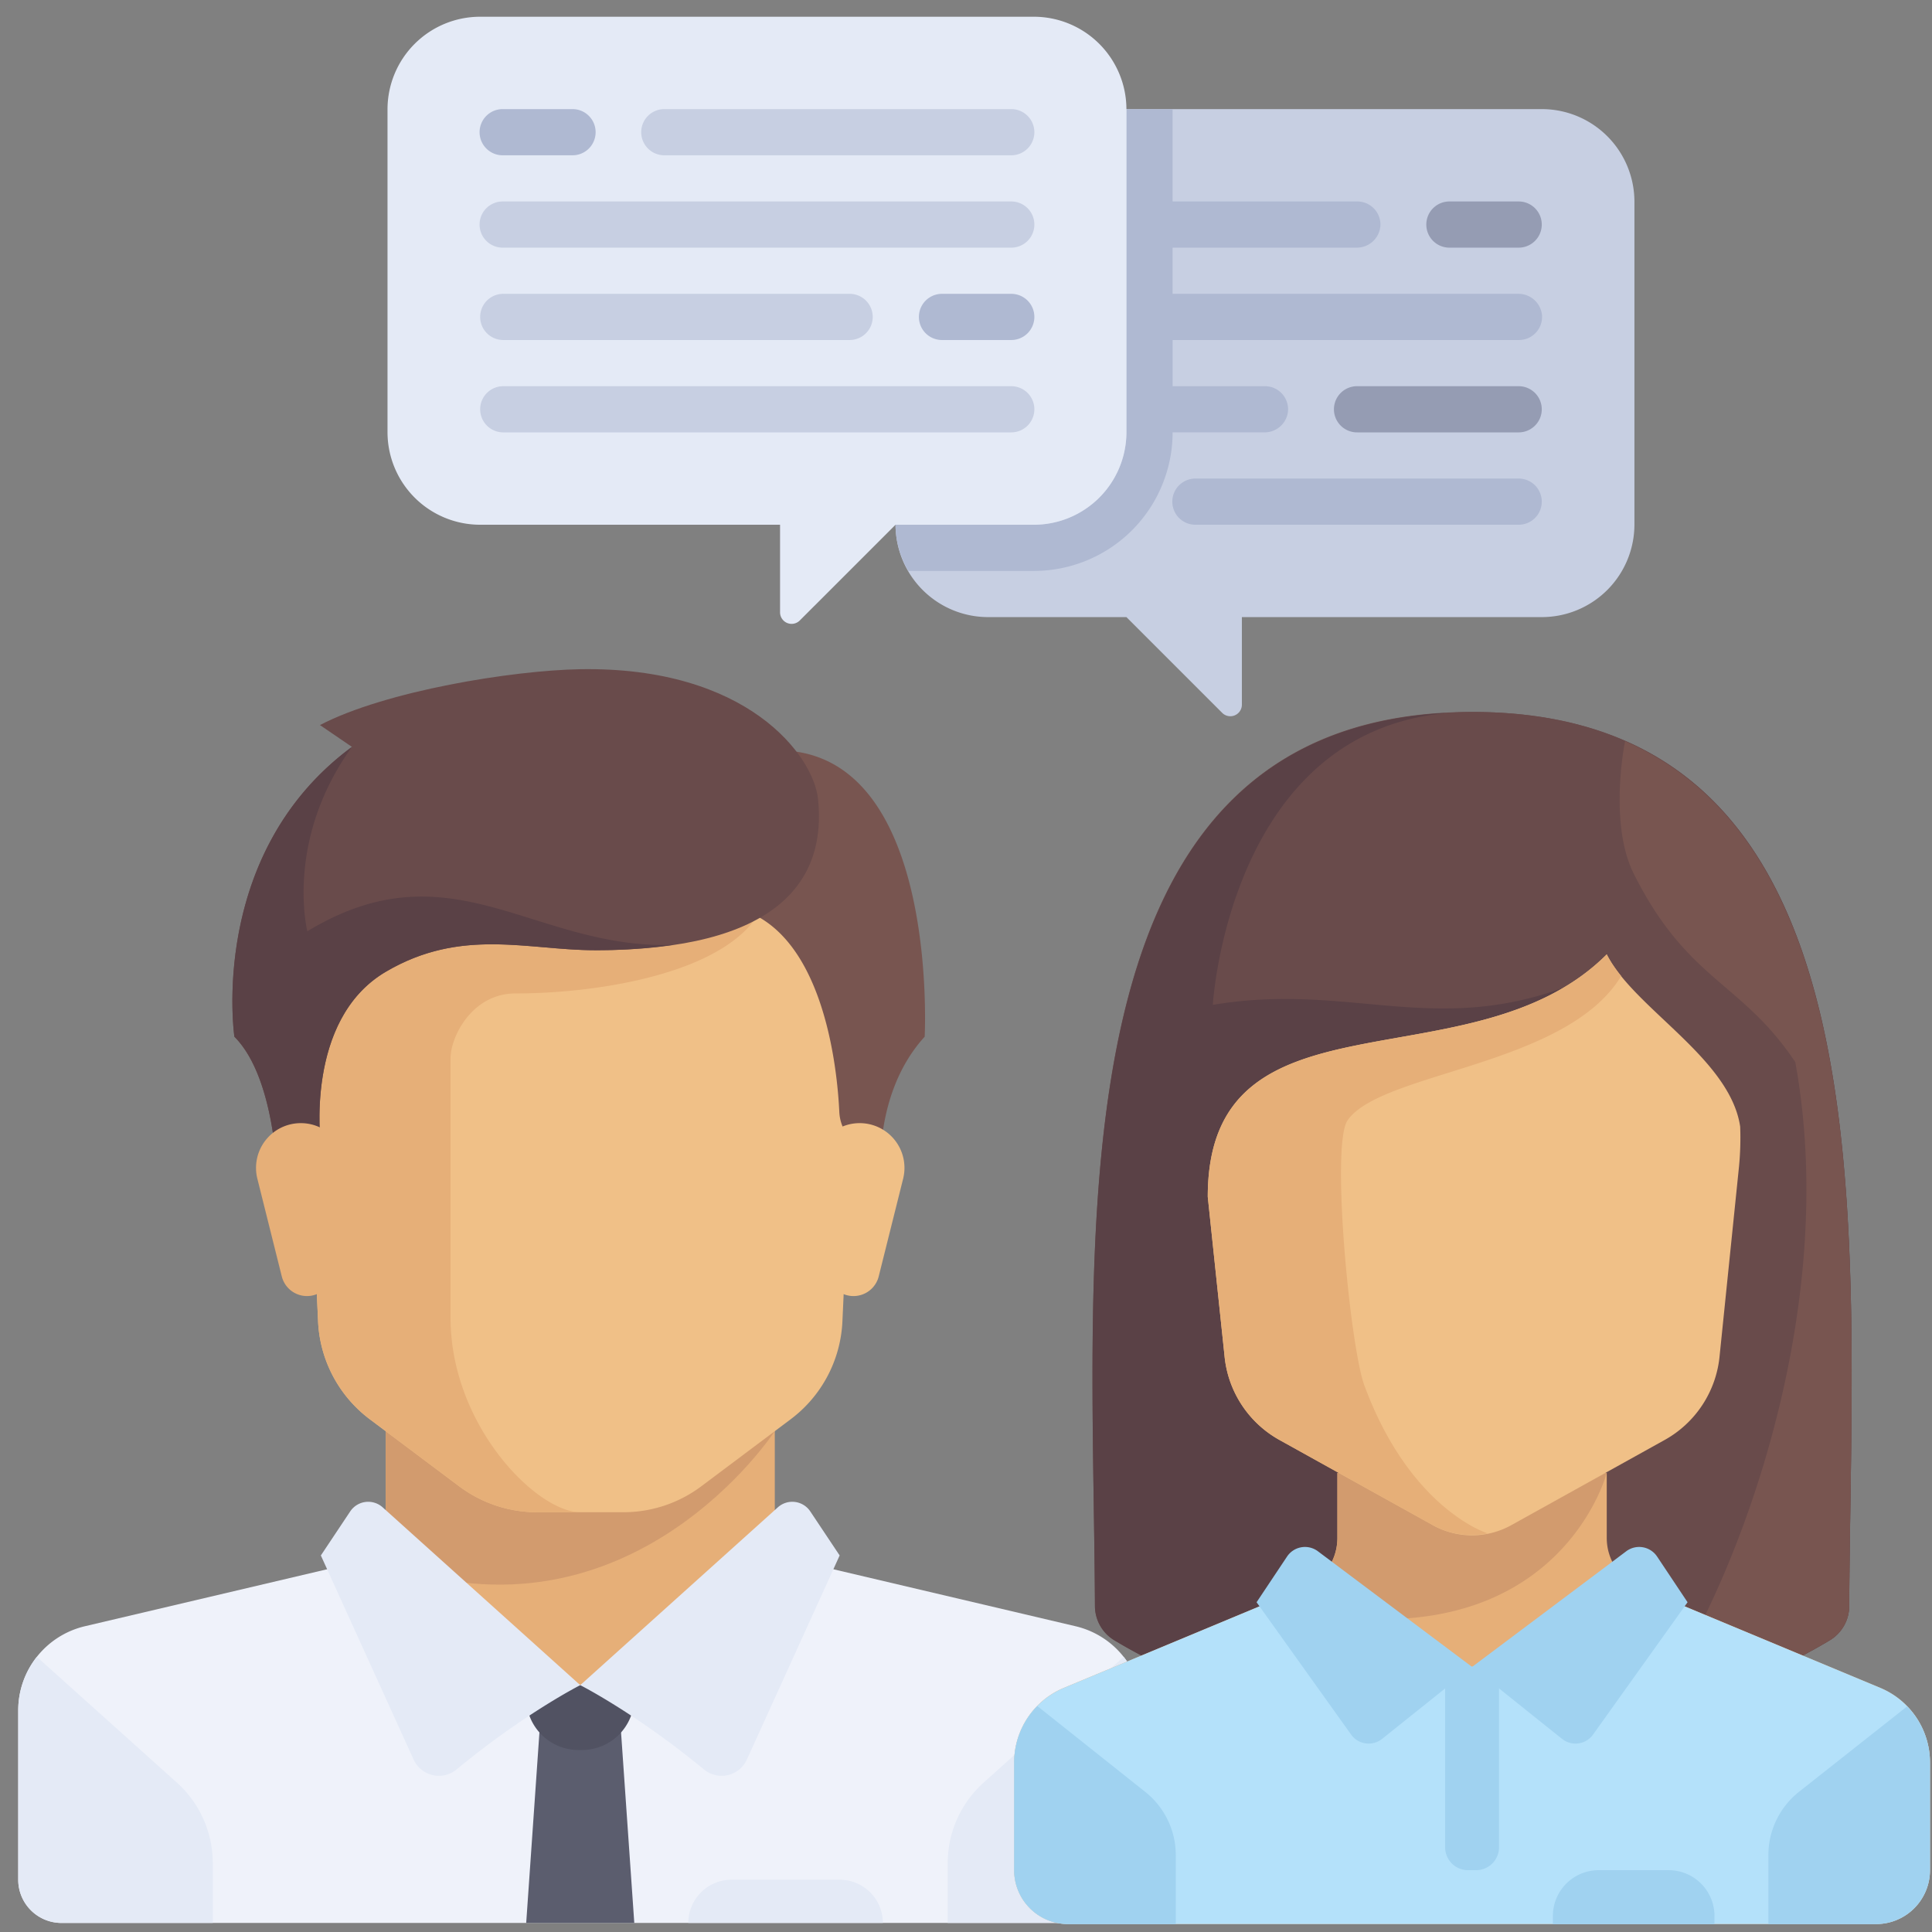 <svg id="Layer_1" data-name="Layer 1" xmlns="http://www.w3.org/2000/svg" viewBox="0 0 512.003 512.003"><rect x="0" y="0" width="512.003" height="512.003" fill="#808080" stroke="none"/><defs><style>.cls-1{fill:#c7cfe2;}.cls-2{fill:#afb9d2;}.cls-3{fill:#959cb3;}.cls-4{fill:#e4eaf6;}.cls-5{fill:#e6af78;}.cls-6{fill:#eff2fa;}.cls-7{fill:#d29b6e;}.cls-8{fill:#f0c087;}.cls-9{fill:#5b5d6e;}.cls-10{fill:#515262;}.cls-11{fill:#785550;}.cls-12{fill:#694b4b;}.cls-13{fill:#5a4146;}.cls-14{fill:#b4e1fa;}.cls-15{fill:#a0d2f0;}</style></defs><title>Iconos</title><path class="cls-1" d="M261.799,28.914H408.665a24.549,24.549,0,0,1,24.477,24.477v85.671a24.549,24.549,0,0,1-24.477,24.477H329.112v23.21a3.059,3.059,0,0,1-5.223,2.164L298.515,163.54H261.799a24.549,24.549,0,0,1-24.477-24.477V53.392A24.55,24.55,0,0,1,261.799,28.914Z"/><path class="cls-2" d="M402.336,77.869H310.755V65.63H359.502a6.258,6.258,0,0,0,6.314-5.711,6.119,6.119,0,0,0-6.106-6.528h-48.955V28.914H298.516V114.585a24.549,24.549,0,0,1-24.477,24.477H237.322a24.137,24.137,0,0,0,3.421,12.239h33.296a36.759,36.759,0,0,0,36.717-36.717h24.288a6.243,6.243,0,0,0,6.244-5.212,6.121,6.121,0,0,0-6.055-7.027h-24.477V90.107h91.791a6.119,6.119,0,0,0,6.106-6.528A6.26,6.26,0,0,0,402.336,77.869Z"/><path class="cls-3" d="M402.545,65.63H384.187a6.12,6.12,0,1,1,0-12.239h18.358a6.12,6.12,0,0,1,0,12.239Z"/><path class="cls-3" d="M402.545,114.586H359.709a6.12,6.12,0,1,1,0-12.239h42.836a6.12,6.12,0,0,1,0,12.239Z"/><path class="cls-2" d="M402.545,139.063H316.874a6.12,6.12,0,1,1,0-12.239h85.671a6.12,6.12,0,0,1,0,12.239Z"/><path class="cls-4" d="M274.038,4.436H127.173a24.549,24.549,0,0,0-24.477,24.477V114.585a24.549,24.549,0,0,0,24.477,24.477h79.552v23.21a3.059,3.059,0,0,0,5.223,2.164L237.322,139.063h36.717A24.549,24.549,0,0,0,298.516,114.586V28.914A24.55,24.55,0,0,0,274.038,4.436Z"/><path class="cls-2" d="M151.65,41.153H133.292a6.12,6.12,0,1,1,0-12.239h18.358a6.12,6.12,0,1,1-.001,12.239Z"/><path class="cls-1" d="M267.919,41.153H176.128a6.12,6.12,0,1,1,0-12.239H267.919a6.12,6.12,0,1,1,0,12.239Z"/><path class="cls-1" d="M267.919,65.63H133.292a6.12,6.12,0,1,1,0-12.239H267.919a6.12,6.12,0,1,1,0,12.239Z"/><path class="cls-2" d="M267.919,90.108H249.561a6.12,6.12,0,0,1,0-12.239H267.919a6.12,6.12,0,1,1,0,12.239Z"/><path class="cls-1" d="M225.083,90.108H133.292a6.12,6.12,0,0,1,0-12.239h91.791a6.12,6.12,0,1,1-.001,12.239Z"/><path class="cls-1" d="M267.919,114.586H133.292a6.12,6.12,0,0,1,0-12.239H267.919a6.12,6.12,0,1,1,0,12.239Z"/><polygon class="cls-5" points="205.329 412.219 205.329 372.119 102.216 372.119 102.216 412.219 153.772 458.045 205.329 412.219"/><path class="cls-6" d="M285.047,430.975l-70.885-16.678a11.335,11.335,0,0,1-2.975-1.198l-57.414,33.489-55.177-35.111a11.395,11.395,0,0,1-5.215,2.818l-70.885,16.678A22.919,22.919,0,0,0,4.83,453.279v44.866A11.458,11.458,0,0,0,16.288,509.603H291.257A11.458,11.458,0,0,0,302.715,498.145V453.279A22.916,22.916,0,0,0,285.047,430.975Z"/><path class="cls-7" d="M102.216,372.119v42.309c64.949,23.399,103.114-35.165,103.114-35.165v-7.144Z"/><path class="cls-8" d="M79.302,240.362l4.993,109.823a34.375,34.375,0,0,0,13.713,25.936l23.686,17.764a34.368,34.368,0,0,0,20.622,6.874h22.914a34.374,34.374,0,0,0,20.622-6.874l23.686-17.764a34.371,34.371,0,0,0,13.713-25.936l4.991-109.825H79.302Z"/><path class="cls-5" d="M136.586,263.277c22.914,0,57.286-5.728,65.438-22.914H79.302l4.991,109.825a34.375,34.375,0,0,0,13.713,25.936L121.692,393.888a34.368,34.368,0,0,0,20.622,6.874h11.458c-11.458,0-34.372-22.914-34.372-51.558V280.461C119.402,274.732,125.128,263.277,136.586,263.277Z"/><path class="cls-4" d="M260.659,472.425l37.12-33.345a22.879,22.879,0,0,1,4.935,14.201v44.866a11.458,11.458,0,0,1-11.458,11.458H251.157V493.735A28.643,28.643,0,0,1,260.659,472.425Z"/><path class="cls-4" d="M46.884,472.425,9.764,439.08a22.879,22.879,0,0,0-4.935,14.201v44.866A11.458,11.458,0,0,0,16.286,509.604H56.386V493.735A28.633,28.633,0,0,0,46.884,472.425Z"/><polygon class="cls-9" points="168.094 509.603 139.45 509.603 143.031 458.045 164.514 458.045 168.094 509.603"/><path class="cls-10" d="M168.094,446.588H139.45v3.31a13.875,13.875,0,0,0,13.876,13.876h.889a13.875,13.875,0,0,0,13.876-13.876v-3.31Z"/><path class="cls-4" d="M101.411,399.463l52.36,47.124s-14.665,7.403-32.76,22.322a7.35,7.35,0,0,1-11.382-2.574L85.03,412.215l7.782-11.673A5.73,5.73,0,0,1,101.411,399.463Z"/><path class="cls-4" d="M206.134,399.463l-52.36,47.124s14.665,7.403,32.76,22.322a7.35,7.35,0,0,0,11.382-2.574l24.6-54.121-7.782-11.673A5.73,5.73,0,0,0,206.134,399.463Z"/><path class="cls-11" d="M188.502,202.41l5.371,37.953c24.515,4.903,28.047,43.374,28.556,54.364a11.311,11.311,0,0,0,1.811,5.597l9.354,14.509s-3.203-23.99,11.458-40.1C245.051,274.732,250.083,179.496,188.502,202.41Z"/><path class="cls-8" d="M239.341,312.381l-6.469,25.876a6.889,6.889,0,0,1-6.683,5.216h0a6.887,6.887,0,0,1-6.835-6.032l-3.308-26.467a11.859,11.859,0,0,1,11.767-13.329h.024A11.86,11.86,0,0,1,239.341,312.381Z"/><path class="cls-12" d="M84.791,192.148l8.474,5.787c-38.309,28.285-31.149,76.799-31.149,76.799,11.458,11.458,11.458,40.1,11.458,40.1l11.458-11.458s-4.422-33.096,17.186-45.828c20.05-11.815,37.594-5.728,55.494-5.728,47.976,0,61.403-18.081,59.076-40.1-1.204-11.394-18.624-35.125-63.014-34.372C135.858,177.651,102.216,183.076,84.791,192.148Z"/><path class="cls-13" d="M81.45,246.805S75.363,222.816,93.265,197.933c-38.309,28.285-31.149,76.799-31.149,76.799,11.458,11.458,11.458,40.1,11.458,40.1L85.031,303.374s-4.422-33.096,17.186-45.828c20.05-11.815,37.594-5.728,55.494-5.728a140.709,140.709,0,0,0,20.657-1.419C141.42,251.641,119.639,223.654,81.45,246.805Z"/><path class="cls-5" d="M68.204,312.381l6.469,25.876a6.889,6.889,0,0,0,6.683,5.216h0a6.887,6.887,0,0,0,6.835-6.032l3.308-26.467a11.859,11.859,0,0,0-11.767-13.329H79.708A11.86,11.86,0,0,0,68.204,312.381Z"/><path class="cls-4" d="M222.515,498.145H193.872A11.458,11.458,0,0,0,182.414,509.603h51.558A11.457,11.457,0,0,0,222.515,498.145Z"/><path class="cls-12" d="M390.118,188.676c-112.986,0-100.459,137.399-99.943,236.969a10.631,10.631,0,0,0,5.21,9.092c12.521,7.548,46.905,25.194,94.733,25.194s82.213-17.645,94.733-25.194a10.631,10.631,0,0,0,5.21-9.092C490.576,326.077,503.104,188.676,390.118,188.676Z"/><path class="cls-13" d="M382.837,188.96C277.756,194.852,289.67,328.292,290.175,425.645a10.631,10.631,0,0,0,5.21,9.092c12.521,7.548,46.905,25.194,94.733,25.194l28.553-199.872"/><path class="cls-12" d="M390.118,188.676c-64.244,0-68.706,77.628-68.706,77.628,37.03-6.247,59.783,9.368,97.26-6.247L390.118,459.931c47.829,0,82.213-17.645,94.733-25.194a10.631,10.631,0,0,0,5.21-9.092C490.576,326.077,503.104,188.676,390.118,188.676Z"/><path class="cls-11" d="M490.06,425.645c.443-85.558,9.679-198.968-59.398-229.214-1.204,6.259-3.387,23.731,2.285,35.074,14.277,28.553,28.553,28.553,42.829,49.968,14.277,78.522-27.278,161.863-41.081,173.208h0a179.565,179.565,0,0,0,50.154-19.944A10.628,10.628,0,0,0,490.06,425.645Z"/><path class="cls-5" d="M498.29,447.302l-63.696-26.54a14.276,14.276,0,0,1-8.786-13.179V390.334H354.426v17.249a14.276,14.276,0,0,1-8.786,13.179l-63.696,26.54a21.415,21.415,0,0,0-13.179,19.768v28.553a14.277,14.277,0,0,0,14.277,14.277H497.19a14.277,14.277,0,0,0,14.277-14.277V467.07A21.414,21.414,0,0,0,498.29,447.302Z"/><path class="cls-14" d="M498.29,447.302l-61.585-25.661-46.586,20.106-46.586-20.106-61.585,25.661a21.415,21.415,0,0,0-13.179,19.768v28.553a14.277,14.277,0,0,0,14.277,14.277H497.191a14.277,14.277,0,0,0,14.277-14.277V467.07A21.417,21.417,0,0,0,498.29,447.302Z"/><path class="cls-7" d="M425.808,390.333H354.426V407.582a14.276,14.276,0,0,1-8.786,13.179l-9.947,4.146C411.821,444.319,425.808,390.333,425.808,390.333Z"/><path class="cls-15" d="M303.56,474.916l-28.652-22.791a21.366,21.366,0,0,0-6.141,14.944v28.553a14.277,14.277,0,0,0,14.277,14.277h28.553V491.641A21.421,21.421,0,0,0,303.56,474.916Z"/><path class="cls-15" d="M511.467,495.622V467.068a21.369,21.369,0,0,0-6.047-14.855l-28.744,22.701a21.415,21.415,0,0,0-8.036,16.722v18.263H497.193A14.276,14.276,0,0,0,511.467,495.622Z"/><path class="cls-15" d="M391.189,495.622H389.047a6.067,6.067,0,0,1-6.068-6.068V441.763h14.277V489.554A6.069,6.069,0,0,1,391.189,495.622Z"/><path class="cls-15" d="M390.118,441.747l-40.855-30.642a5.711,5.711,0,0,0-8.178,1.399L333.011,424.614l25.048,35.068a5.711,5.711,0,0,0,8.214,1.141Z"/><path class="cls-15" d="M390.118,441.747l40.855-30.642a5.711,5.711,0,0,1,8.178,1.399l8.073,12.11-25.048,35.068a5.711,5.711,0,0,1-8.214,1.141Z"/><path class="cls-8" d="M425.808,252.921c-35.691,35.691-105.736,7.139-105.736,64.244l4.432,42.065a28.553,28.553,0,0,0,14.569,22.376l40.644,22.579a21.412,21.412,0,0,0,20.799,0l40.644-22.579a28.553,28.553,0,0,0,14.569-22.376l5.117-49.959a78.806,78.806,0,0,0,.322-10.687C458.497,280.415,432.946,267.197,425.808,252.921Z"/><path class="cls-5" d="M320.073,317.165l4.432,42.065a28.553,28.553,0,0,0,14.569,22.376l40.644,22.579a21.322,21.322,0,0,0,14.534,2.172h0s-20.491-6.211-32.687-39.224c-3.736-10.113-8.922-63.65-4.461-70.194,8.819-12.933,57.998-14.277,72.529-38.27q-1.076-1.336-1.985-2.676c-.048-.071-.107-.144-.157-.217a27.544,27.544,0,0,1-1.683-2.857C390.118,288.613,320.073,260.059,320.073,317.165Z"/><path class="cls-15" d="M442.226,495.622H423.667a12.137,12.137,0,0,0-12.136,12.136v2.142h42.829v-2.142A12.135,12.135,0,0,0,442.226,495.622Z"/></svg>